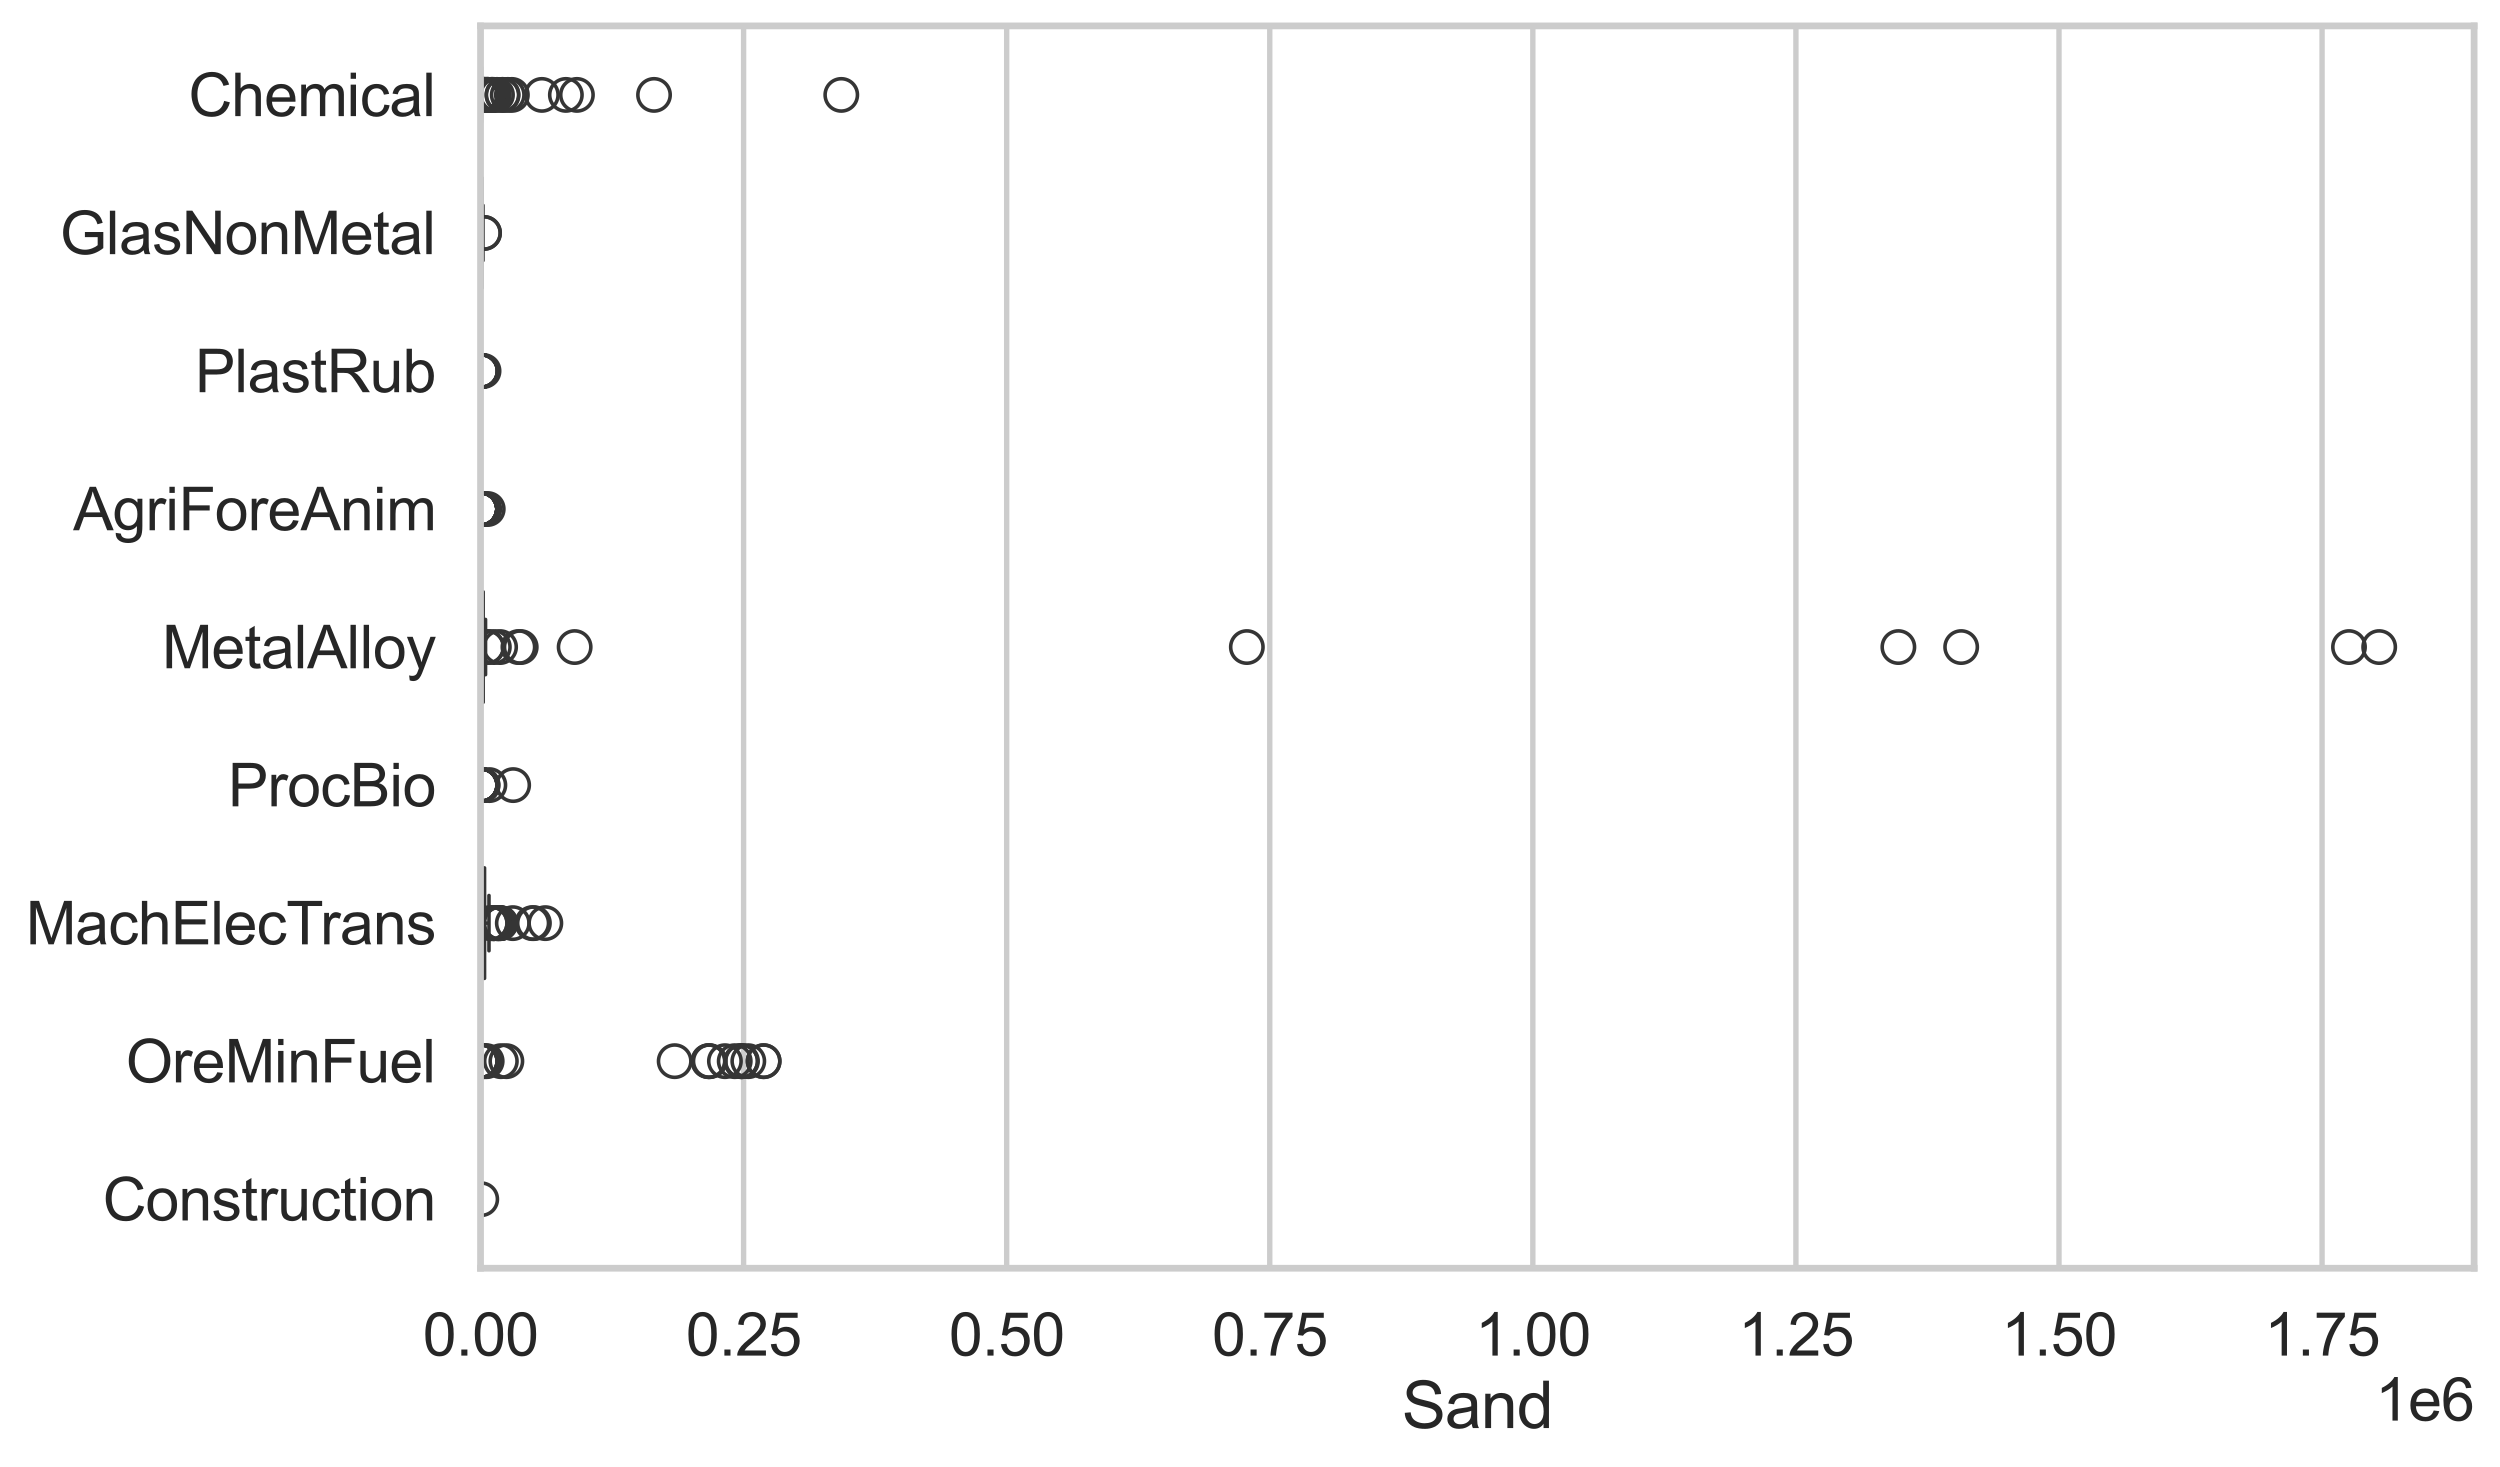 <?xml version="1.0" encoding="utf-8" standalone="no"?>
<!DOCTYPE svg PUBLIC "-//W3C//DTD SVG 1.1//EN"
  "http://www.w3.org/Graphics/SVG/1.1/DTD/svg11.dtd">
<svg xmlns:xlink="http://www.w3.org/1999/xlink" width="695.577pt" height="408.111pt" viewBox="0 0 695.577 408.111" xmlns="http://www.w3.org/2000/svg" version="1.1">
 <defs>
  <style type="text/css">*{stroke-linejoin: round; stroke-linecap: butt}</style>
 </defs>
 <g id="figure_1">
  <g id="patch_1">
   <path d="M 0 408.111 
L 695.577 408.111 
L 695.577 0 
L 0 0 
z
" style="fill: #ffffff"/>
  </g>
  <g id="axes_1">
   <g id="patch_2">
    <path d="M 133.697 352.86 
L 688.377 352.86 
L 688.377 7.2 
L 133.697 7.2 
z
" style="fill: #ffffff"/>
   </g>
   <g id="matplotlib.axis_1">
    <g id="xtick_1">
     <g id="line2d_1">
      <path d="M 133.697 352.86 
L 133.697 7.2 
" clip-path="url(#p5308097052)" style="fill: none; stroke: #cccccc; stroke-width: 1.5; stroke-linecap: round"/>
     </g>
     <g id="text_1">
      <!-- 0.00 -->
      <g style="fill: #262626" transform="translate(117.642 377.17) scale(0.165 -0.165)">
       <defs>
        <path id="ArialMT-30" d="M 266 2259 
Q 266 3072 433 3567 
Q 600 4063 929 4331 
Q 1259 4600 1759 4600 
Q 2128 4600 2406 4451 
Q 2684 4303 2865 4023 
Q 3047 3744 3150 3342 
Q 3253 2941 3253 2259 
Q 3253 1453 3087 958 
Q 2922 463 2592 192 
Q 2263 -78 1759 -78 
Q 1097 -78 719 397 
Q 266 969 266 2259 
z
M 844 2259 
Q 844 1131 1108 757 
Q 1372 384 1759 384 
Q 2147 384 2411 759 
Q 2675 1134 2675 2259 
Q 2675 3391 2411 3762 
Q 2147 4134 1753 4134 
Q 1366 4134 1134 3806 
Q 844 3388 844 2259 
z
" transform="scale(0.016)"/>
        <path id="ArialMT-2e" d="M 581 0 
L 581 641 
L 1222 641 
L 1222 0 
L 581 0 
z
" transform="scale(0.016)"/>
       </defs>
       <use xlink:href="#ArialMT-30"/>
       <use xlink:href="#ArialMT-2e" transform="translate(55.615 0)"/>
       <use xlink:href="#ArialMT-30" transform="translate(83.398 0)"/>
       <use xlink:href="#ArialMT-30" transform="translate(139.014 0)"/>
      </g>
     </g>
    </g>
    <g id="xtick_2">
     <g id="line2d_2">
      <path d="M 206.893 352.86 
L 206.893 7.2 
" clip-path="url(#p5308097052)" style="fill: none; stroke: #cccccc; stroke-width: 1.5; stroke-linecap: round"/>
     </g>
     <g id="text_2">
      <!-- 0.25 -->
      <g style="fill: #262626" transform="translate(190.838 377.17) scale(0.165 -0.165)">
       <defs>
        <path id="ArialMT-32" d="M 3222 541 
L 3222 0 
L 194 0 
Q 188 203 259 391 
Q 375 700 629 1000 
Q 884 1300 1366 1694 
Q 2113 2306 2375 2664 
Q 2638 3022 2638 3341 
Q 2638 3675 2398 3904 
Q 2159 4134 1775 4134 
Q 1369 4134 1125 3890 
Q 881 3647 878 3216 
L 300 3275 
Q 359 3922 746 4261 
Q 1134 4600 1788 4600 
Q 2447 4600 2831 4234 
Q 3216 3869 3216 3328 
Q 3216 3053 3103 2787 
Q 2991 2522 2730 2228 
Q 2469 1934 1863 1422 
Q 1356 997 1212 845 
Q 1069 694 975 541 
L 3222 541 
z
" transform="scale(0.016)"/>
        <path id="ArialMT-35" d="M 266 1200 
L 856 1250 
Q 922 819 1161 601 
Q 1400 384 1738 384 
Q 2144 384 2425 690 
Q 2706 997 2706 1503 
Q 2706 1984 2436 2262 
Q 2166 2541 1728 2541 
Q 1456 2541 1237 2417 
Q 1019 2294 894 2097 
L 366 2166 
L 809 4519 
L 3088 4519 
L 3088 3981 
L 1259 3981 
L 1013 2750 
Q 1425 3038 1878 3038 
Q 2478 3038 2890 2622 
Q 3303 2206 3303 1553 
Q 3303 931 2941 478 
Q 2500 -78 1738 -78 
Q 1113 -78 717 272 
Q 322 622 266 1200 
z
" transform="scale(0.016)"/>
       </defs>
       <use xlink:href="#ArialMT-30"/>
       <use xlink:href="#ArialMT-2e" transform="translate(55.615 0)"/>
       <use xlink:href="#ArialMT-32" transform="translate(83.398 0)"/>
       <use xlink:href="#ArialMT-35" transform="translate(139.014 0)"/>
      </g>
     </g>
    </g>
    <g id="xtick_3">
     <g id="line2d_3">
      <path d="M 280.089 352.86 
L 280.089 7.2 
" clip-path="url(#p5308097052)" style="fill: none; stroke: #cccccc; stroke-width: 1.5; stroke-linecap: round"/>
     </g>
     <g id="text_3">
      <!-- 0.50 -->
      <g style="fill: #262626" transform="translate(264.034 377.17) scale(0.165 -0.165)">
       <use xlink:href="#ArialMT-30"/>
       <use xlink:href="#ArialMT-2e" transform="translate(55.615 0)"/>
       <use xlink:href="#ArialMT-35" transform="translate(83.398 0)"/>
       <use xlink:href="#ArialMT-30" transform="translate(139.014 0)"/>
      </g>
     </g>
    </g>
    <g id="xtick_4">
     <g id="line2d_4">
      <path d="M 353.286 352.86 
L 353.286 7.2 
" clip-path="url(#p5308097052)" style="fill: none; stroke: #cccccc; stroke-width: 1.5; stroke-linecap: round"/>
     </g>
     <g id="text_4">
      <!-- 0.75 -->
      <g style="fill: #262626" transform="translate(337.23 377.17) scale(0.165 -0.165)">
       <defs>
        <path id="ArialMT-37" d="M 303 3981 
L 303 4522 
L 3269 4522 
L 3269 4084 
Q 2831 3619 2401 2847 
Q 1972 2075 1738 1259 
Q 1569 684 1522 0 
L 944 0 
Q 953 541 1156 1306 
Q 1359 2072 1739 2783 
Q 2119 3494 2547 3981 
L 303 3981 
z
" transform="scale(0.016)"/>
       </defs>
       <use xlink:href="#ArialMT-30"/>
       <use xlink:href="#ArialMT-2e" transform="translate(55.615 0)"/>
       <use xlink:href="#ArialMT-37" transform="translate(83.398 0)"/>
       <use xlink:href="#ArialMT-35" transform="translate(139.014 0)"/>
      </g>
     </g>
    </g>
    <g id="xtick_5">
     <g id="line2d_5">
      <path d="M 426.482 352.86 
L 426.482 7.2 
" clip-path="url(#p5308097052)" style="fill: none; stroke: #cccccc; stroke-width: 1.5; stroke-linecap: round"/>
     </g>
     <g id="text_5">
      <!-- 1.00 -->
      <g style="fill: #262626" transform="translate(410.427 377.17) scale(0.165 -0.165)">
       <defs>
        <path id="ArialMT-31" d="M 2384 0 
L 1822 0 
L 1822 3584 
Q 1619 3391 1289 3197 
Q 959 3003 697 2906 
L 697 3450 
Q 1169 3672 1522 3987 
Q 1875 4303 2022 4600 
L 2384 4600 
L 2384 0 
z
" transform="scale(0.016)"/>
       </defs>
       <use xlink:href="#ArialMT-31"/>
       <use xlink:href="#ArialMT-2e" transform="translate(55.615 0)"/>
       <use xlink:href="#ArialMT-30" transform="translate(83.398 0)"/>
       <use xlink:href="#ArialMT-30" transform="translate(139.014 0)"/>
      </g>
     </g>
    </g>
    <g id="xtick_6">
     <g id="line2d_6">
      <path d="M 499.678 352.86 
L 499.678 7.2 
" clip-path="url(#p5308097052)" style="fill: none; stroke: #cccccc; stroke-width: 1.5; stroke-linecap: round"/>
     </g>
     <g id="text_6">
      <!-- 1.25 -->
      <g style="fill: #262626" transform="translate(483.623 377.17) scale(0.165 -0.165)">
       <use xlink:href="#ArialMT-31"/>
       <use xlink:href="#ArialMT-2e" transform="translate(55.615 0)"/>
       <use xlink:href="#ArialMT-32" transform="translate(83.398 0)"/>
       <use xlink:href="#ArialMT-35" transform="translate(139.014 0)"/>
      </g>
     </g>
    </g>
    <g id="xtick_7">
     <g id="line2d_7">
      <path d="M 572.874 352.86 
L 572.874 7.2 
" clip-path="url(#p5308097052)" style="fill: none; stroke: #cccccc; stroke-width: 1.5; stroke-linecap: round"/>
     </g>
     <g id="text_7">
      <!-- 1.50 -->
      <g style="fill: #262626" transform="translate(556.819 377.17) scale(0.165 -0.165)">
       <use xlink:href="#ArialMT-31"/>
       <use xlink:href="#ArialMT-2e" transform="translate(55.615 0)"/>
       <use xlink:href="#ArialMT-35" transform="translate(83.398 0)"/>
       <use xlink:href="#ArialMT-30" transform="translate(139.014 0)"/>
      </g>
     </g>
    </g>
    <g id="xtick_8">
     <g id="line2d_8">
      <path d="M 646.07 352.86 
L 646.07 7.2 
" clip-path="url(#p5308097052)" style="fill: none; stroke: #cccccc; stroke-width: 1.5; stroke-linecap: round"/>
     </g>
     <g id="text_8">
      <!-- 1.75 -->
      <g style="fill: #262626" transform="translate(630.015 377.17) scale(0.165 -0.165)">
       <use xlink:href="#ArialMT-31"/>
       <use xlink:href="#ArialMT-2e" transform="translate(55.615 0)"/>
       <use xlink:href="#ArialMT-37" transform="translate(83.398 0)"/>
       <use xlink:href="#ArialMT-35" transform="translate(139.014 0)"/>
      </g>
     </g>
    </g>
    <g id="text_9">
     <!-- Sand -->
     <g style="fill: #262626" transform="translate(390.019 397.334) scale(0.18 -0.18)">
      <defs>
       <path id="ArialMT-53" d="M 288 1472 
L 859 1522 
Q 900 1178 1048 958 
Q 1197 738 1509 602 
Q 1822 466 2213 466 
Q 2559 466 2825 569 
Q 3091 672 3220 851 
Q 3350 1031 3350 1244 
Q 3350 1459 3225 1620 
Q 3100 1781 2813 1891 
Q 2628 1963 1997 2114 
Q 1366 2266 1113 2400 
Q 784 2572 623 2826 
Q 463 3081 463 3397 
Q 463 3744 659 4045 
Q 856 4347 1234 4503 
Q 1613 4659 2075 4659 
Q 2584 4659 2973 4495 
Q 3363 4331 3572 4012 
Q 3781 3694 3797 3291 
L 3216 3247 
Q 3169 3681 2898 3903 
Q 2628 4125 2100 4125 
Q 1550 4125 1298 3923 
Q 1047 3722 1047 3438 
Q 1047 3191 1225 3031 
Q 1400 2872 2139 2705 
Q 2878 2538 3153 2413 
Q 3553 2228 3743 1945 
Q 3934 1663 3934 1294 
Q 3934 928 3725 604 
Q 3516 281 3123 101 
Q 2731 -78 2241 -78 
Q 1619 -78 1198 103 
Q 778 284 539 648 
Q 300 1013 288 1472 
z
" transform="scale(0.016)"/>
       <path id="ArialMT-61" d="M 2588 409 
Q 2275 144 1986 34 
Q 1697 -75 1366 -75 
Q 819 -75 525 192 
Q 231 459 231 875 
Q 231 1119 342 1320 
Q 453 1522 633 1644 
Q 813 1766 1038 1828 
Q 1203 1872 1538 1913 
Q 2219 1994 2541 2106 
Q 2544 2222 2544 2253 
Q 2544 2597 2384 2738 
Q 2169 2928 1744 2928 
Q 1347 2928 1158 2789 
Q 969 2650 878 2297 
L 328 2372 
Q 403 2725 575 2942 
Q 747 3159 1072 3276 
Q 1397 3394 1825 3394 
Q 2250 3394 2515 3294 
Q 2781 3194 2906 3042 
Q 3031 2891 3081 2659 
Q 3109 2516 3109 2141 
L 3109 1391 
Q 3109 606 3145 398 
Q 3181 191 3288 0 
L 2700 0 
Q 2613 175 2588 409 
z
M 2541 1666 
Q 2234 1541 1622 1453 
Q 1275 1403 1131 1340 
Q 988 1278 909 1158 
Q 831 1038 831 891 
Q 831 666 1001 516 
Q 1172 366 1500 366 
Q 1825 366 2078 508 
Q 2331 650 2450 897 
Q 2541 1088 2541 1459 
L 2541 1666 
z
" transform="scale(0.016)"/>
       <path id="ArialMT-6e" d="M 422 0 
L 422 3319 
L 928 3319 
L 928 2847 
Q 1294 3394 1984 3394 
Q 2284 3394 2536 3286 
Q 2788 3178 2913 3003 
Q 3038 2828 3088 2588 
Q 3119 2431 3119 2041 
L 3119 0 
L 2556 0 
L 2556 2019 
Q 2556 2363 2490 2533 
Q 2425 2703 2258 2804 
Q 2091 2906 1866 2906 
Q 1506 2906 1245 2678 
Q 984 2450 984 1813 
L 984 0 
L 422 0 
z
" transform="scale(0.016)"/>
       <path id="ArialMT-64" d="M 2575 0 
L 2575 419 
Q 2259 -75 1647 -75 
Q 1250 -75 917 144 
Q 584 363 401 755 
Q 219 1147 219 1656 
Q 219 2153 384 2558 
Q 550 2963 881 3178 
Q 1213 3394 1622 3394 
Q 1922 3394 2156 3267 
Q 2391 3141 2538 2938 
L 2538 4581 
L 3097 4581 
L 3097 0 
L 2575 0 
z
M 797 1656 
Q 797 1019 1065 703 
Q 1334 388 1700 388 
Q 2069 388 2326 689 
Q 2584 991 2584 1609 
Q 2584 2291 2321 2609 
Q 2059 2928 1675 2928 
Q 1300 2928 1048 2622 
Q 797 2316 797 1656 
z
" transform="scale(0.016)"/>
      </defs>
      <use xlink:href="#ArialMT-53"/>
      <use xlink:href="#ArialMT-61" transform="translate(66.699 0)"/>
      <use xlink:href="#ArialMT-6e" transform="translate(122.314 0)"/>
      <use xlink:href="#ArialMT-64" transform="translate(177.93 0)"/>
     </g>
    </g>
    <g id="text_10">
     <!-- 1e6 -->
     <g style="fill: #262626" transform="translate(660.85 395.26) scale(0.165 -0.165)">
      <defs>
       <path id="ArialMT-65" d="M 2694 1069 
L 3275 997 
Q 3138 488 2766 206 
Q 2394 -75 1816 -75 
Q 1088 -75 661 373 
Q 234 822 234 1631 
Q 234 2469 665 2931 
Q 1097 3394 1784 3394 
Q 2450 3394 2872 2941 
Q 3294 2488 3294 1666 
Q 3294 1616 3291 1516 
L 816 1516 
Q 847 969 1125 678 
Q 1403 388 1819 388 
Q 2128 388 2347 550 
Q 2566 713 2694 1069 
z
M 847 1978 
L 2700 1978 
Q 2663 2397 2488 2606 
Q 2219 2931 1791 2931 
Q 1403 2931 1139 2672 
Q 875 2413 847 1978 
z
" transform="scale(0.016)"/>
       <path id="ArialMT-36" d="M 3184 3459 
L 2625 3416 
Q 2550 3747 2413 3897 
Q 2184 4138 1850 4138 
Q 1581 4138 1378 3988 
Q 1113 3794 959 3422 
Q 806 3050 800 2363 
Q 1003 2672 1297 2822 
Q 1591 2972 1913 2972 
Q 2475 2972 2870 2558 
Q 3266 2144 3266 1488 
Q 3266 1056 3080 686 
Q 2894 316 2569 119 
Q 2244 -78 1831 -78 
Q 1128 -78 684 439 
Q 241 956 241 2144 
Q 241 3472 731 4075 
Q 1159 4600 1884 4600 
Q 2425 4600 2770 4297 
Q 3116 3994 3184 3459 
z
M 888 1484 
Q 888 1194 1011 928 
Q 1134 663 1356 523 
Q 1578 384 1822 384 
Q 2178 384 2434 671 
Q 2691 959 2691 1453 
Q 2691 1928 2437 2201 
Q 2184 2475 1800 2475 
Q 1419 2475 1153 2201 
Q 888 1928 888 1484 
z
" transform="scale(0.016)"/>
      </defs>
      <use xlink:href="#ArialMT-31"/>
      <use xlink:href="#ArialMT-65" transform="translate(55.615 0)"/>
      <use xlink:href="#ArialMT-36" transform="translate(111.23 0)"/>
     </g>
    </g>
   </g>
   <g id="matplotlib.axis_2">
    <g id="ytick_1">
     <g id="text_11">
      <!-- Chemical -->
      <g style="fill: #262626" transform="translate(52.428 32.309) scale(0.165 -0.165)">
       <defs>
        <path id="ArialMT-43" d="M 3763 1606 
L 4369 1453 
Q 4178 706 3683 314 
Q 3188 -78 2472 -78 
Q 1731 -78 1267 223 
Q 803 525 561 1097 
Q 319 1669 319 2325 
Q 319 3041 592 3573 
Q 866 4106 1370 4382 
Q 1875 4659 2481 4659 
Q 3169 4659 3637 4309 
Q 4106 3959 4291 3325 
L 3694 3184 
Q 3534 3684 3231 3912 
Q 2928 4141 2469 4141 
Q 1941 4141 1586 3887 
Q 1231 3634 1087 3207 
Q 944 2781 944 2328 
Q 944 1744 1114 1308 
Q 1284 872 1643 656 
Q 2003 441 2422 441 
Q 2931 441 3284 734 
Q 3638 1028 3763 1606 
z
" transform="scale(0.016)"/>
        <path id="ArialMT-68" d="M 422 0 
L 422 4581 
L 984 4581 
L 984 2938 
Q 1378 3394 1978 3394 
Q 2347 3394 2619 3248 
Q 2891 3103 3008 2847 
Q 3125 2591 3125 2103 
L 3125 0 
L 2563 0 
L 2563 2103 
Q 2563 2525 2380 2717 
Q 2197 2909 1863 2909 
Q 1613 2909 1392 2779 
Q 1172 2650 1078 2428 
Q 984 2206 984 1816 
L 984 0 
L 422 0 
z
" transform="scale(0.016)"/>
        <path id="ArialMT-6d" d="M 422 0 
L 422 3319 
L 925 3319 
L 925 2853 
Q 1081 3097 1340 3245 
Q 1600 3394 1931 3394 
Q 2300 3394 2536 3241 
Q 2772 3088 2869 2813 
Q 3263 3394 3894 3394 
Q 4388 3394 4653 3120 
Q 4919 2847 4919 2278 
L 4919 0 
L 4359 0 
L 4359 2091 
Q 4359 2428 4304 2576 
Q 4250 2725 4106 2815 
Q 3963 2906 3769 2906 
Q 3419 2906 3187 2673 
Q 2956 2441 2956 1928 
L 2956 0 
L 2394 0 
L 2394 2156 
Q 2394 2531 2256 2718 
Q 2119 2906 1806 2906 
Q 1569 2906 1367 2781 
Q 1166 2656 1075 2415 
Q 984 2175 984 1722 
L 984 0 
L 422 0 
z
" transform="scale(0.016)"/>
        <path id="ArialMT-69" d="M 425 3934 
L 425 4581 
L 988 4581 
L 988 3934 
L 425 3934 
z
M 425 0 
L 425 3319 
L 988 3319 
L 988 0 
L 425 0 
z
" transform="scale(0.016)"/>
        <path id="ArialMT-63" d="M 2588 1216 
L 3141 1144 
Q 3050 572 2676 248 
Q 2303 -75 1759 -75 
Q 1078 -75 664 370 
Q 250 816 250 1647 
Q 250 2184 428 2587 
Q 606 2991 970 3192 
Q 1334 3394 1763 3394 
Q 2303 3394 2647 3120 
Q 2991 2847 3088 2344 
L 2541 2259 
Q 2463 2594 2264 2762 
Q 2066 2931 1784 2931 
Q 1359 2931 1093 2626 
Q 828 2322 828 1663 
Q 828 994 1084 691 
Q 1341 388 1753 388 
Q 2084 388 2306 591 
Q 2528 794 2588 1216 
z
" transform="scale(0.016)"/>
        <path id="ArialMT-6c" d="M 409 0 
L 409 4581 
L 972 4581 
L 972 0 
L 409 0 
z
" transform="scale(0.016)"/>
       </defs>
       <use xlink:href="#ArialMT-43"/>
       <use xlink:href="#ArialMT-68" transform="translate(72.217 0)"/>
       <use xlink:href="#ArialMT-65" transform="translate(127.832 0)"/>
       <use xlink:href="#ArialMT-6d" transform="translate(183.447 0)"/>
       <use xlink:href="#ArialMT-69" transform="translate(266.748 0)"/>
       <use xlink:href="#ArialMT-63" transform="translate(288.965 0)"/>
       <use xlink:href="#ArialMT-61" transform="translate(338.965 0)"/>
       <use xlink:href="#ArialMT-6c" transform="translate(394.58 0)"/>
      </g>
     </g>
    </g>
    <g id="ytick_2">
     <g id="text_12">
      <!-- GlasNonMetal -->
      <g style="fill: #262626" transform="translate(16.659 70.715) scale(0.165 -0.165)">
       <defs>
        <path id="ArialMT-47" d="M 2638 1797 
L 2638 2334 
L 4578 2338 
L 4578 638 
Q 4131 281 3656 101 
Q 3181 -78 2681 -78 
Q 2006 -78 1454 211 
Q 903 500 622 1047 
Q 341 1594 341 2269 
Q 341 2938 620 3517 
Q 900 4097 1425 4378 
Q 1950 4659 2634 4659 
Q 3131 4659 3532 4498 
Q 3934 4338 4162 4050 
Q 4391 3763 4509 3300 
L 3963 3150 
Q 3859 3500 3706 3700 
Q 3553 3900 3268 4020 
Q 2984 4141 2638 4141 
Q 2222 4141 1919 4014 
Q 1616 3888 1430 3681 
Q 1244 3475 1141 3228 
Q 966 2803 966 2306 
Q 966 1694 1177 1281 
Q 1388 869 1791 669 
Q 2194 469 2647 469 
Q 3041 469 3416 620 
Q 3791 772 3984 944 
L 3984 1797 
L 2638 1797 
z
" transform="scale(0.016)"/>
        <path id="ArialMT-73" d="M 197 991 
L 753 1078 
Q 800 744 1014 566 
Q 1228 388 1613 388 
Q 2000 388 2187 545 
Q 2375 703 2375 916 
Q 2375 1106 2209 1216 
Q 2094 1291 1634 1406 
Q 1016 1563 777 1677 
Q 538 1791 414 1992 
Q 291 2194 291 2438 
Q 291 2659 392 2848 
Q 494 3038 669 3163 
Q 800 3259 1026 3326 
Q 1253 3394 1513 3394 
Q 1903 3394 2198 3281 
Q 2494 3169 2634 2976 
Q 2775 2784 2828 2463 
L 2278 2388 
Q 2241 2644 2061 2787 
Q 1881 2931 1553 2931 
Q 1166 2931 1000 2803 
Q 834 2675 834 2503 
Q 834 2394 903 2306 
Q 972 2216 1119 2156 
Q 1203 2125 1616 2013 
Q 2213 1853 2448 1751 
Q 2684 1650 2818 1456 
Q 2953 1263 2953 975 
Q 2953 694 2789 445 
Q 2625 197 2315 61 
Q 2006 -75 1616 -75 
Q 969 -75 630 194 
Q 291 463 197 991 
z
" transform="scale(0.016)"/>
        <path id="ArialMT-4e" d="M 488 0 
L 488 4581 
L 1109 4581 
L 3516 984 
L 3516 4581 
L 4097 4581 
L 4097 0 
L 3475 0 
L 1069 3600 
L 1069 0 
L 488 0 
z
" transform="scale(0.016)"/>
        <path id="ArialMT-6f" d="M 213 1659 
Q 213 2581 725 3025 
Q 1153 3394 1769 3394 
Q 2453 3394 2887 2945 
Q 3322 2497 3322 1706 
Q 3322 1066 3130 698 
Q 2938 331 2570 128 
Q 2203 -75 1769 -75 
Q 1072 -75 642 372 
Q 213 819 213 1659 
z
M 791 1659 
Q 791 1022 1069 705 
Q 1347 388 1769 388 
Q 2188 388 2466 706 
Q 2744 1025 2744 1678 
Q 2744 2294 2464 2611 
Q 2184 2928 1769 2928 
Q 1347 2928 1069 2612 
Q 791 2297 791 1659 
z
" transform="scale(0.016)"/>
        <path id="ArialMT-4d" d="M 475 0 
L 475 4581 
L 1388 4581 
L 2472 1338 
Q 2622 884 2691 659 
Q 2769 909 2934 1394 
L 4031 4581 
L 4847 4581 
L 4847 0 
L 4263 0 
L 4263 3834 
L 2931 0 
L 2384 0 
L 1059 3900 
L 1059 0 
L 475 0 
z
" transform="scale(0.016)"/>
        <path id="ArialMT-74" d="M 1650 503 
L 1731 6 
Q 1494 -44 1306 -44 
Q 1000 -44 831 53 
Q 663 150 594 308 
Q 525 466 525 972 
L 525 2881 
L 113 2881 
L 113 3319 
L 525 3319 
L 525 4141 
L 1084 4478 
L 1084 3319 
L 1650 3319 
L 1650 2881 
L 1084 2881 
L 1084 941 
Q 1084 700 1114 631 
Q 1144 563 1211 522 
Q 1278 481 1403 481 
Q 1497 481 1650 503 
z
" transform="scale(0.016)"/>
       </defs>
       <use xlink:href="#ArialMT-47"/>
       <use xlink:href="#ArialMT-6c" transform="translate(77.783 0)"/>
       <use xlink:href="#ArialMT-61" transform="translate(100 0)"/>
       <use xlink:href="#ArialMT-73" transform="translate(155.615 0)"/>
       <use xlink:href="#ArialMT-4e" transform="translate(205.615 0)"/>
       <use xlink:href="#ArialMT-6f" transform="translate(277.832 0)"/>
       <use xlink:href="#ArialMT-6e" transform="translate(333.447 0)"/>
       <use xlink:href="#ArialMT-4d" transform="translate(389.062 0)"/>
       <use xlink:href="#ArialMT-65" transform="translate(472.363 0)"/>
       <use xlink:href="#ArialMT-74" transform="translate(527.979 0)"/>
       <use xlink:href="#ArialMT-61" transform="translate(555.762 0)"/>
       <use xlink:href="#ArialMT-6c" transform="translate(611.377 0)"/>
      </g>
     </g>
    </g>
    <g id="ytick_3">
     <g id="text_13">
      <!-- PlastRub -->
      <g style="fill: #262626" transform="translate(54.248 109.122) scale(0.165 -0.165)">
       <defs>
        <path id="ArialMT-50" d="M 494 0 
L 494 4581 
L 2222 4581 
Q 2678 4581 2919 4538 
Q 3256 4481 3484 4323 
Q 3713 4166 3852 3881 
Q 3991 3597 3991 3256 
Q 3991 2672 3619 2267 
Q 3247 1863 2275 1863 
L 1100 1863 
L 1100 0 
L 494 0 
z
M 1100 2403 
L 2284 2403 
Q 2872 2403 3119 2622 
Q 3366 2841 3366 3238 
Q 3366 3525 3220 3729 
Q 3075 3934 2838 4000 
Q 2684 4041 2272 4041 
L 1100 4041 
L 1100 2403 
z
" transform="scale(0.016)"/>
        <path id="ArialMT-52" d="M 503 0 
L 503 4581 
L 2534 4581 
Q 3147 4581 3465 4457 
Q 3784 4334 3975 4021 
Q 4166 3709 4166 3331 
Q 4166 2844 3850 2509 
Q 3534 2175 2875 2084 
Q 3116 1969 3241 1856 
Q 3506 1613 3744 1247 
L 4541 0 
L 3778 0 
L 3172 953 
Q 2906 1366 2734 1584 
Q 2563 1803 2427 1890 
Q 2291 1978 2150 2013 
Q 2047 2034 1813 2034 
L 1109 2034 
L 1109 0 
L 503 0 
z
M 1109 2559 
L 2413 2559 
Q 2828 2559 3062 2645 
Q 3297 2731 3419 2920 
Q 3541 3109 3541 3331 
Q 3541 3656 3305 3865 
Q 3069 4075 2559 4075 
L 1109 4075 
L 1109 2559 
z
" transform="scale(0.016)"/>
        <path id="ArialMT-75" d="M 2597 0 
L 2597 488 
Q 2209 -75 1544 -75 
Q 1250 -75 995 37 
Q 741 150 617 320 
Q 494 491 444 738 
Q 409 903 409 1263 
L 409 3319 
L 972 3319 
L 972 1478 
Q 972 1038 1006 884 
Q 1059 663 1231 536 
Q 1403 409 1656 409 
Q 1909 409 2131 539 
Q 2353 669 2445 892 
Q 2538 1116 2538 1541 
L 2538 3319 
L 3100 3319 
L 3100 0 
L 2597 0 
z
" transform="scale(0.016)"/>
        <path id="ArialMT-62" d="M 941 0 
L 419 0 
L 419 4581 
L 981 4581 
L 981 2947 
Q 1338 3394 1891 3394 
Q 2197 3394 2470 3270 
Q 2744 3147 2920 2923 
Q 3097 2700 3197 2384 
Q 3297 2069 3297 1709 
Q 3297 856 2875 390 
Q 2453 -75 1863 -75 
Q 1275 -75 941 416 
L 941 0 
z
M 934 1684 
Q 934 1088 1097 822 
Q 1363 388 1816 388 
Q 2184 388 2453 708 
Q 2722 1028 2722 1663 
Q 2722 2313 2464 2622 
Q 2206 2931 1841 2931 
Q 1472 2931 1203 2611 
Q 934 2291 934 1684 
z
" transform="scale(0.016)"/>
       </defs>
       <use xlink:href="#ArialMT-50"/>
       <use xlink:href="#ArialMT-6c" transform="translate(66.699 0)"/>
       <use xlink:href="#ArialMT-61" transform="translate(88.916 0)"/>
       <use xlink:href="#ArialMT-73" transform="translate(144.531 0)"/>
       <use xlink:href="#ArialMT-74" transform="translate(194.531 0)"/>
       <use xlink:href="#ArialMT-52" transform="translate(222.314 0)"/>
       <use xlink:href="#ArialMT-75" transform="translate(294.531 0)"/>
       <use xlink:href="#ArialMT-62" transform="translate(350.146 0)"/>
      </g>
     </g>
    </g>
    <g id="ytick_4">
     <g id="text_14">
      <!-- AgriForeAnim -->
      <g style="fill: #262626" transform="translate(20.341 147.529) scale(0.165 -0.165)">
       <defs>
        <path id="ArialMT-41" d="M -9 0 
L 1750 4581 
L 2403 4581 
L 4278 0 
L 3588 0 
L 3053 1388 
L 1138 1388 
L 634 0 
L -9 0 
z
M 1313 1881 
L 2866 1881 
L 2388 3150 
Q 2169 3728 2063 4100 
Q 1975 3659 1816 3225 
L 1313 1881 
z
" transform="scale(0.016)"/>
        <path id="ArialMT-67" d="M 319 -275 
L 866 -356 
Q 900 -609 1056 -725 
Q 1266 -881 1628 -881 
Q 2019 -881 2231 -725 
Q 2444 -569 2519 -288 
Q 2563 -116 2559 434 
Q 2191 0 1641 0 
Q 956 0 581 494 
Q 206 988 206 1678 
Q 206 2153 378 2554 
Q 550 2956 876 3175 
Q 1203 3394 1644 3394 
Q 2231 3394 2613 2919 
L 2613 3319 
L 3131 3319 
L 3131 450 
Q 3131 -325 2973 -648 
Q 2816 -972 2473 -1159 
Q 2131 -1347 1631 -1347 
Q 1038 -1347 672 -1080 
Q 306 -813 319 -275 
z
M 784 1719 
Q 784 1066 1043 766 
Q 1303 466 1694 466 
Q 2081 466 2343 764 
Q 2606 1063 2606 1700 
Q 2606 2309 2336 2618 
Q 2066 2928 1684 2928 
Q 1309 2928 1046 2623 
Q 784 2319 784 1719 
z
" transform="scale(0.016)"/>
        <path id="ArialMT-72" d="M 416 0 
L 416 3319 
L 922 3319 
L 922 2816 
Q 1116 3169 1280 3281 
Q 1444 3394 1641 3394 
Q 1925 3394 2219 3213 
L 2025 2691 
Q 1819 2813 1613 2813 
Q 1428 2813 1281 2702 
Q 1134 2591 1072 2394 
Q 978 2094 978 1738 
L 978 0 
L 416 0 
z
" transform="scale(0.016)"/>
        <path id="ArialMT-46" d="M 525 0 
L 525 4581 
L 3616 4581 
L 3616 4041 
L 1131 4041 
L 1131 2622 
L 3281 2622 
L 3281 2081 
L 1131 2081 
L 1131 0 
L 525 0 
z
" transform="scale(0.016)"/>
       </defs>
       <use xlink:href="#ArialMT-41"/>
       <use xlink:href="#ArialMT-67" transform="translate(66.699 0)"/>
       <use xlink:href="#ArialMT-72" transform="translate(122.314 0)"/>
       <use xlink:href="#ArialMT-69" transform="translate(155.615 0)"/>
       <use xlink:href="#ArialMT-46" transform="translate(177.832 0)"/>
       <use xlink:href="#ArialMT-6f" transform="translate(238.916 0)"/>
       <use xlink:href="#ArialMT-72" transform="translate(294.531 0)"/>
       <use xlink:href="#ArialMT-65" transform="translate(327.832 0)"/>
       <use xlink:href="#ArialMT-41" transform="translate(383.447 0)"/>
       <use xlink:href="#ArialMT-6e" transform="translate(450.146 0)"/>
       <use xlink:href="#ArialMT-69" transform="translate(505.762 0)"/>
       <use xlink:href="#ArialMT-6d" transform="translate(527.979 0)"/>
      </g>
     </g>
    </g>
    <g id="ytick_5">
     <g id="text_15">
      <!-- MetalAlloy -->
      <g style="fill: #262626" transform="translate(45.088 185.935) scale(0.165 -0.165)">
       <defs>
        <path id="ArialMT-79" d="M 397 -1278 
L 334 -750 
Q 519 -800 656 -800 
Q 844 -800 956 -737 
Q 1069 -675 1141 -563 
Q 1194 -478 1313 -144 
Q 1328 -97 1363 -6 
L 103 3319 
L 709 3319 
L 1400 1397 
Q 1534 1031 1641 628 
Q 1738 1016 1872 1384 
L 2581 3319 
L 3144 3319 
L 1881 -56 
Q 1678 -603 1566 -809 
Q 1416 -1088 1222 -1217 
Q 1028 -1347 759 -1347 
Q 597 -1347 397 -1278 
z
" transform="scale(0.016)"/>
       </defs>
       <use xlink:href="#ArialMT-4d"/>
       <use xlink:href="#ArialMT-65" transform="translate(83.301 0)"/>
       <use xlink:href="#ArialMT-74" transform="translate(138.916 0)"/>
       <use xlink:href="#ArialMT-61" transform="translate(166.699 0)"/>
       <use xlink:href="#ArialMT-6c" transform="translate(222.314 0)"/>
       <use xlink:href="#ArialMT-41" transform="translate(244.531 0)"/>
       <use xlink:href="#ArialMT-6c" transform="translate(311.23 0)"/>
       <use xlink:href="#ArialMT-6c" transform="translate(333.447 0)"/>
       <use xlink:href="#ArialMT-6f" transform="translate(355.664 0)"/>
       <use xlink:href="#ArialMT-79" transform="translate(411.279 0)"/>
      </g>
     </g>
    </g>
    <g id="ytick_6">
     <g id="text_16">
      <!-- ProcBio -->
      <g style="fill: #262626" transform="translate(63.424 224.342) scale(0.165 -0.165)">
       <defs>
        <path id="ArialMT-42" d="M 469 0 
L 469 4581 
L 2188 4581 
Q 2713 4581 3030 4442 
Q 3347 4303 3526 4014 
Q 3706 3725 3706 3409 
Q 3706 3116 3547 2856 
Q 3388 2597 3066 2438 
Q 3481 2316 3704 2022 
Q 3928 1728 3928 1328 
Q 3928 1006 3792 729 
Q 3656 453 3456 303 
Q 3256 153 2954 76 
Q 2653 0 2216 0 
L 469 0 
z
M 1075 2656 
L 2066 2656 
Q 2469 2656 2644 2709 
Q 2875 2778 2992 2937 
Q 3109 3097 3109 3338 
Q 3109 3566 3000 3739 
Q 2891 3913 2687 3977 
Q 2484 4041 1991 4041 
L 1075 4041 
L 1075 2656 
z
M 1075 541 
L 2216 541 
Q 2509 541 2628 563 
Q 2838 600 2978 687 
Q 3119 775 3209 942 
Q 3300 1109 3300 1328 
Q 3300 1584 3169 1773 
Q 3038 1963 2805 2039 
Q 2572 2116 2134 2116 
L 1075 2116 
L 1075 541 
z
" transform="scale(0.016)"/>
       </defs>
       <use xlink:href="#ArialMT-50"/>
       <use xlink:href="#ArialMT-72" transform="translate(66.699 0)"/>
       <use xlink:href="#ArialMT-6f" transform="translate(100 0)"/>
       <use xlink:href="#ArialMT-63" transform="translate(155.615 0)"/>
       <use xlink:href="#ArialMT-42" transform="translate(205.615 0)"/>
       <use xlink:href="#ArialMT-69" transform="translate(272.314 0)"/>
       <use xlink:href="#ArialMT-6f" transform="translate(294.531 0)"/>
      </g>
     </g>
    </g>
    <g id="ytick_7">
     <g id="text_17">
      <!-- MachElecTrans -->
      <g style="fill: #262626" transform="translate(7.2 262.749) scale(0.165 -0.165)">
       <defs>
        <path id="ArialMT-45" d="M 506 0 
L 506 4581 
L 3819 4581 
L 3819 4041 
L 1113 4041 
L 1113 2638 
L 3647 2638 
L 3647 2100 
L 1113 2100 
L 1113 541 
L 3925 541 
L 3925 0 
L 506 0 
z
" transform="scale(0.016)"/>
        <path id="ArialMT-54" d="M 1659 0 
L 1659 4041 
L 150 4041 
L 150 4581 
L 3781 4581 
L 3781 4041 
L 2266 4041 
L 2266 0 
L 1659 0 
z
" transform="scale(0.016)"/>
       </defs>
       <use xlink:href="#ArialMT-4d"/>
       <use xlink:href="#ArialMT-61" transform="translate(83.301 0)"/>
       <use xlink:href="#ArialMT-63" transform="translate(138.916 0)"/>
       <use xlink:href="#ArialMT-68" transform="translate(188.916 0)"/>
       <use xlink:href="#ArialMT-45" transform="translate(244.531 0)"/>
       <use xlink:href="#ArialMT-6c" transform="translate(311.23 0)"/>
       <use xlink:href="#ArialMT-65" transform="translate(333.447 0)"/>
       <use xlink:href="#ArialMT-63" transform="translate(389.062 0)"/>
       <use xlink:href="#ArialMT-54" transform="translate(439.062 0)"/>
       <use xlink:href="#ArialMT-72" transform="translate(496.396 0)"/>
       <use xlink:href="#ArialMT-61" transform="translate(529.697 0)"/>
       <use xlink:href="#ArialMT-6e" transform="translate(585.312 0)"/>
       <use xlink:href="#ArialMT-73" transform="translate(640.928 0)"/>
      </g>
     </g>
    </g>
    <g id="ytick_8">
     <g id="text_18">
      <!-- OreMinFuel -->
      <g style="fill: #262626" transform="translate(35.013 301.155) scale(0.165 -0.165)">
       <defs>
        <path id="ArialMT-4f" d="M 309 2231 
Q 309 3372 921 4017 
Q 1534 4663 2503 4663 
Q 3138 4663 3647 4359 
Q 4156 4056 4423 3514 
Q 4691 2972 4691 2284 
Q 4691 1588 4409 1038 
Q 4128 488 3612 205 
Q 3097 -78 2500 -78 
Q 1853 -78 1343 234 
Q 834 547 571 1087 
Q 309 1628 309 2231 
z
M 934 2222 
Q 934 1394 1379 917 
Q 1825 441 2497 441 
Q 3181 441 3623 922 
Q 4066 1403 4066 2288 
Q 4066 2847 3877 3264 
Q 3688 3681 3323 3911 
Q 2959 4141 2506 4141 
Q 1863 4141 1398 3698 
Q 934 3256 934 2222 
z
" transform="scale(0.016)"/>
       </defs>
       <use xlink:href="#ArialMT-4f"/>
       <use xlink:href="#ArialMT-72" transform="translate(77.783 0)"/>
       <use xlink:href="#ArialMT-65" transform="translate(111.084 0)"/>
       <use xlink:href="#ArialMT-4d" transform="translate(166.699 0)"/>
       <use xlink:href="#ArialMT-69" transform="translate(250 0)"/>
       <use xlink:href="#ArialMT-6e" transform="translate(272.217 0)"/>
       <use xlink:href="#ArialMT-46" transform="translate(327.832 0)"/>
       <use xlink:href="#ArialMT-75" transform="translate(388.916 0)"/>
       <use xlink:href="#ArialMT-65" transform="translate(444.531 0)"/>
       <use xlink:href="#ArialMT-6c" transform="translate(500.146 0)"/>
      </g>
     </g>
    </g>
    <g id="ytick_9">
     <g id="text_19">
      <!-- Construction -->
      <g style="fill: #262626" transform="translate(28.575 339.562) scale(0.165 -0.165)">
       <use xlink:href="#ArialMT-43"/>
       <use xlink:href="#ArialMT-6f" transform="translate(72.217 0)"/>
       <use xlink:href="#ArialMT-6e" transform="translate(127.832 0)"/>
       <use xlink:href="#ArialMT-73" transform="translate(183.447 0)"/>
       <use xlink:href="#ArialMT-74" transform="translate(233.447 0)"/>
       <use xlink:href="#ArialMT-72" transform="translate(261.23 0)"/>
       <use xlink:href="#ArialMT-75" transform="translate(294.531 0)"/>
       <use xlink:href="#ArialMT-63" transform="translate(350.146 0)"/>
       <use xlink:href="#ArialMT-74" transform="translate(400.146 0)"/>
       <use xlink:href="#ArialMT-69" transform="translate(427.93 0)"/>
       <use xlink:href="#ArialMT-6f" transform="translate(450.146 0)"/>
       <use xlink:href="#ArialMT-6e" transform="translate(505.762 0)"/>
      </g>
     </g>
    </g>
   </g>
   <g id="patch_3">
    <path d="M 133.722 11.041 
L 133.722 41.766 
L 133.802 41.766 
L 133.802 11.041 
L 133.722 11.041 
z
" clip-path="url(#p5308097052)" style="fill: #ca74db; stroke: #353535; stroke-linejoin: miter"/>
   </g>
   <g id="line2d_9">
    <path d="M 133.722 26.403 
L 133.697 26.403 
" clip-path="url(#p5308097052)" style="fill: none; stroke: #353535"/>
   </g>
   <g id="line2d_10">
    <path d="M 133.802 26.403 
L 133.921 26.403 
" clip-path="url(#p5308097052)" style="fill: none; stroke: #353535"/>
   </g>
   <g id="line2d_11">
    <path d="M 133.697 18.722 
L 133.697 34.085 
" clip-path="url(#p5308097052)" style="fill: none; stroke: #353535; stroke-linecap: round"/>
   </g>
   <g id="line2d_12">
    <path d="M 133.921 18.722 
L 133.921 34.085 
" clip-path="url(#p5308097052)" style="fill: none; stroke: #353535; stroke-linecap: round"/>
   </g>
   <g id="line2d_13">
    <defs>
     <path id="m7c33860233" d="M 0 4.5 
C 1.193 4.5 2.338 4.026 3.182 3.182 
C 4.026 2.338 4.5 1.193 4.5 0 
C 4.5 -1.193 4.026 -2.338 3.182 -3.182 
C 2.338 -4.026 1.193 -4.5 0 -4.5 
C -1.193 -4.5 -2.338 -4.026 -3.182 -3.182 
C -4.026 -2.338 -4.5 -1.193 -4.5 0 
C -4.5 1.193 -4.026 2.338 -3.182 3.182 
C -2.338 4.026 -1.193 4.5 0 4.5 
z
" style="stroke: #353535"/>
    </defs>
    <g clip-path="url(#p5308097052)">
     <use xlink:href="#m7c33860233" x="135.867" y="26.403" style="fill-opacity: 0; stroke: #353535"/>
     <use xlink:href="#m7c33860233" x="133.941" y="26.403" style="fill-opacity: 0; stroke: #353535"/>
     <use xlink:href="#m7c33860233" x="133.961" y="26.403" style="fill-opacity: 0; stroke: #353535"/>
     <use xlink:href="#m7c33860233" x="150.765" y="26.403" style="fill-opacity: 0; stroke: #353535"/>
     <use xlink:href="#m7c33860233" x="133.933" y="26.403" style="fill-opacity: 0; stroke: #353535"/>
     <use xlink:href="#m7c33860233" x="133.941" y="26.403" style="fill-opacity: 0; stroke: #353535"/>
     <use xlink:href="#m7c33860233" x="134.25" y="26.403" style="fill-opacity: 0; stroke: #353535"/>
     <use xlink:href="#m7c33860233" x="139.78" y="26.403" style="fill-opacity: 0; stroke: #353535"/>
     <use xlink:href="#m7c33860233" x="134.012" y="26.403" style="fill-opacity: 0; stroke: #353535"/>
     <use xlink:href="#m7c33860233" x="134.126" y="26.403" style="fill-opacity: 0; stroke: #353535"/>
     <use xlink:href="#m7c33860233" x="133.941" y="26.403" style="fill-opacity: 0; stroke: #353535"/>
     <use xlink:href="#m7c33860233" x="134.246" y="26.403" style="fill-opacity: 0; stroke: #353535"/>
     <use xlink:href="#m7c33860233" x="134.014" y="26.403" style="fill-opacity: 0; stroke: #353535"/>
     <use xlink:href="#m7c33860233" x="134.183" y="26.403" style="fill-opacity: 0; stroke: #353535"/>
     <use xlink:href="#m7c33860233" x="157.442" y="26.403" style="fill-opacity: 0; stroke: #353535"/>
     <use xlink:href="#m7c33860233" x="133.945" y="26.403" style="fill-opacity: 0; stroke: #353535"/>
     <use xlink:href="#m7c33860233" x="135.406" y="26.403" style="fill-opacity: 0; stroke: #353535"/>
     <use xlink:href="#m7c33860233" x="133.987" y="26.403" style="fill-opacity: 0; stroke: #353535"/>
     <use xlink:href="#m7c33860233" x="136.898" y="26.403" style="fill-opacity: 0; stroke: #353535"/>
     <use xlink:href="#m7c33860233" x="133.931" y="26.403" style="fill-opacity: 0; stroke: #353535"/>
     <use xlink:href="#m7c33860233" x="134.038" y="26.403" style="fill-opacity: 0; stroke: #353535"/>
     <use xlink:href="#m7c33860233" x="133.983" y="26.403" style="fill-opacity: 0; stroke: #353535"/>
     <use xlink:href="#m7c33860233" x="134.33" y="26.403" style="fill-opacity: 0; stroke: #353535"/>
     <use xlink:href="#m7c33860233" x="141.273" y="26.403" style="fill-opacity: 0; stroke: #353535"/>
     <use xlink:href="#m7c33860233" x="181.973" y="26.403" style="fill-opacity: 0; stroke: #353535"/>
     <use xlink:href="#m7c33860233" x="137.402" y="26.403" style="fill-opacity: 0; stroke: #353535"/>
     <use xlink:href="#m7c33860233" x="133.924" y="26.403" style="fill-opacity: 0; stroke: #353535"/>
     <use xlink:href="#m7c33860233" x="135.34" y="26.403" style="fill-opacity: 0; stroke: #353535"/>
     <use xlink:href="#m7c33860233" x="134.293" y="26.403" style="fill-opacity: 0; stroke: #353535"/>
     <use xlink:href="#m7c33860233" x="134.14" y="26.403" style="fill-opacity: 0; stroke: #353535"/>
     <use xlink:href="#m7c33860233" x="133.945" y="26.403" style="fill-opacity: 0; stroke: #353535"/>
     <use xlink:href="#m7c33860233" x="133.97" y="26.403" style="fill-opacity: 0; stroke: #353535"/>
     <use xlink:href="#m7c33860233" x="134.076" y="26.403" style="fill-opacity: 0; stroke: #353535"/>
     <use xlink:href="#m7c33860233" x="133.97" y="26.403" style="fill-opacity: 0; stroke: #353535"/>
     <use xlink:href="#m7c33860233" x="134.819" y="26.403" style="fill-opacity: 0; stroke: #353535"/>
     <use xlink:href="#m7c33860233" x="133.925" y="26.403" style="fill-opacity: 0; stroke: #353535"/>
     <use xlink:href="#m7c33860233" x="134.127" y="26.403" style="fill-opacity: 0; stroke: #353535"/>
     <use xlink:href="#m7c33860233" x="134.291" y="26.403" style="fill-opacity: 0; stroke: #353535"/>
     <use xlink:href="#m7c33860233" x="134.757" y="26.403" style="fill-opacity: 0; stroke: #353535"/>
     <use xlink:href="#m7c33860233" x="134.402" y="26.403" style="fill-opacity: 0; stroke: #353535"/>
     <use xlink:href="#m7c33860233" x="134.462" y="26.403" style="fill-opacity: 0; stroke: #353535"/>
     <use xlink:href="#m7c33860233" x="134.216" y="26.403" style="fill-opacity: 0; stroke: #353535"/>
     <use xlink:href="#m7c33860233" x="133.933" y="26.403" style="fill-opacity: 0; stroke: #353535"/>
     <use xlink:href="#m7c33860233" x="136.506" y="26.403" style="fill-opacity: 0; stroke: #353535"/>
     <use xlink:href="#m7c33860233" x="134.114" y="26.403" style="fill-opacity: 0; stroke: #353535"/>
     <use xlink:href="#m7c33860233" x="136.887" y="26.403" style="fill-opacity: 0; stroke: #353535"/>
     <use xlink:href="#m7c33860233" x="134.163" y="26.403" style="fill-opacity: 0; stroke: #353535"/>
     <use xlink:href="#m7c33860233" x="134.019" y="26.403" style="fill-opacity: 0; stroke: #353535"/>
     <use xlink:href="#m7c33860233" x="134.144" y="26.403" style="fill-opacity: 0; stroke: #353535"/>
     <use xlink:href="#m7c33860233" x="134.548" y="26.403" style="fill-opacity: 0; stroke: #353535"/>
     <use xlink:href="#m7c33860233" x="134.198" y="26.403" style="fill-opacity: 0; stroke: #353535"/>
     <use xlink:href="#m7c33860233" x="135.069" y="26.403" style="fill-opacity: 0; stroke: #353535"/>
     <use xlink:href="#m7c33860233" x="134.462" y="26.403" style="fill-opacity: 0; stroke: #353535"/>
     <use xlink:href="#m7c33860233" x="134.348" y="26.403" style="fill-opacity: 0; stroke: #353535"/>
     <use xlink:href="#m7c33860233" x="133.939" y="26.403" style="fill-opacity: 0; stroke: #353535"/>
     <use xlink:href="#m7c33860233" x="133.992" y="26.403" style="fill-opacity: 0; stroke: #353535"/>
     <use xlink:href="#m7c33860233" x="142.419" y="26.403" style="fill-opacity: 0; stroke: #353535"/>
     <use xlink:href="#m7c33860233" x="234.07" y="26.403" style="fill-opacity: 0; stroke: #353535"/>
     <use xlink:href="#m7c33860233" x="160.516" y="26.403" style="fill-opacity: 0; stroke: #353535"/>
     <use xlink:href="#m7c33860233" x="139.843" y="26.403" style="fill-opacity: 0; stroke: #353535"/>
     <use xlink:href="#m7c33860233" x="133.967" y="26.403" style="fill-opacity: 0; stroke: #353535"/>
     <use xlink:href="#m7c33860233" x="134.102" y="26.403" style="fill-opacity: 0; stroke: #353535"/>
     <use xlink:href="#m7c33860233" x="134.151" y="26.403" style="fill-opacity: 0; stroke: #353535"/>
     <use xlink:href="#m7c33860233" x="134.503" y="26.403" style="fill-opacity: 0; stroke: #353535"/>
     <use xlink:href="#m7c33860233" x="134.06" y="26.403" style="fill-opacity: 0; stroke: #353535"/>
     <use xlink:href="#m7c33860233" x="134.757" y="26.403" style="fill-opacity: 0; stroke: #353535"/>
     <use xlink:href="#m7c33860233" x="133.956" y="26.403" style="fill-opacity: 0; stroke: #353535"/>
     <use xlink:href="#m7c33860233" x="133.95" y="26.403" style="fill-opacity: 0; stroke: #353535"/>
     <use xlink:href="#m7c33860233" x="135.668" y="26.403" style="fill-opacity: 0; stroke: #353535"/>
     <use xlink:href="#m7c33860233" x="138.275" y="26.403" style="fill-opacity: 0; stroke: #353535"/>
     <use xlink:href="#m7c33860233" x="133.924" y="26.403" style="fill-opacity: 0; stroke: #353535"/>
     <use xlink:href="#m7c33860233" x="133.973" y="26.403" style="fill-opacity: 0; stroke: #353535"/>
     <use xlink:href="#m7c33860233" x="137.062" y="26.403" style="fill-opacity: 0; stroke: #353535"/>
     <use xlink:href="#m7c33860233" x="134.417" y="26.403" style="fill-opacity: 0; stroke: #353535"/>
     <use xlink:href="#m7c33860233" x="135.794" y="26.403" style="fill-opacity: 0; stroke: #353535"/>
     <use xlink:href="#m7c33860233" x="134.32" y="26.403" style="fill-opacity: 0; stroke: #353535"/>
     <use xlink:href="#m7c33860233" x="135.246" y="26.403" style="fill-opacity: 0; stroke: #353535"/>
     <use xlink:href="#m7c33860233" x="135.67" y="26.403" style="fill-opacity: 0; stroke: #353535"/>
    </g>
   </g>
   <g id="patch_4">
    <path d="M 133.702 49.447 
L 133.702 80.173 
L 134.032 80.173 
L 134.032 49.447 
L 133.702 49.447 
z
" clip-path="url(#p5308097052)" style="fill: #5ca236; stroke: #353535; stroke-linejoin: miter"/>
   </g>
   <g id="line2d_14">
    <path d="M 133.702 64.81 
L 133.696 64.81 
" clip-path="url(#p5308097052)" style="fill: none; stroke: #353535"/>
   </g>
   <g id="line2d_15">
    <path d="M 134.032 64.81 
L 134.374 64.81 
" clip-path="url(#p5308097052)" style="fill: none; stroke: #353535"/>
   </g>
   <g id="line2d_16">
    <path d="M 133.696 57.129 
L 133.696 72.491 
" clip-path="url(#p5308097052)" style="fill: none; stroke: #353535; stroke-linecap: round"/>
   </g>
   <g id="line2d_17">
    <path d="M 134.374 57.129 
L 134.374 72.491 
" clip-path="url(#p5308097052)" style="fill: none; stroke: #353535; stroke-linecap: round"/>
   </g>
   <g id="line2d_18">
    <g clip-path="url(#p5308097052)">
     <use xlink:href="#m7c33860233" x="134.675" y="64.81" style="fill-opacity: 0; stroke: #353535"/>
     <use xlink:href="#m7c33860233" x="134.667" y="64.81" style="fill-opacity: 0; stroke: #353535"/>
    </g>
   </g>
   <g id="patch_5">
    <path d="M 133.703 87.854 
L 133.703 118.579 
L 133.754 118.579 
L 133.754 87.854 
L 133.703 87.854 
z
" clip-path="url(#p5308097052)" style="fill: #68afd7; stroke: #353535; stroke-linejoin: miter"/>
   </g>
   <g id="line2d_19">
    <path d="M 133.703 103.217 
L 133.697 103.217 
" clip-path="url(#p5308097052)" style="fill: none; stroke: #353535"/>
   </g>
   <g id="line2d_20">
    <path d="M 133.754 103.217 
L 133.818 103.217 
" clip-path="url(#p5308097052)" style="fill: none; stroke: #353535"/>
   </g>
   <g id="line2d_21">
    <path d="M 133.697 95.535 
L 133.697 110.898 
" clip-path="url(#p5308097052)" style="fill: none; stroke: #353535; stroke-linecap: round"/>
   </g>
   <g id="line2d_22">
    <path d="M 133.818 95.535 
L 133.818 110.898 
" clip-path="url(#p5308097052)" style="fill: none; stroke: #353535; stroke-linecap: round"/>
   </g>
   <g id="line2d_23">
    <g clip-path="url(#p5308097052)">
     <use xlink:href="#m7c33860233" x="133.911" y="103.217" style="fill-opacity: 0; stroke: #353535"/>
     <use xlink:href="#m7c33860233" x="133.872" y="103.217" style="fill-opacity: 0; stroke: #353535"/>
     <use xlink:href="#m7c33860233" x="134.533" y="103.217" style="fill-opacity: 0; stroke: #353535"/>
     <use xlink:href="#m7c33860233" x="133.951" y="103.217" style="fill-opacity: 0; stroke: #353535"/>
     <use xlink:href="#m7c33860233" x="133.928" y="103.217" style="fill-opacity: 0; stroke: #353535"/>
     <use xlink:href="#m7c33860233" x="133.881" y="103.217" style="fill-opacity: 0; stroke: #353535"/>
     <use xlink:href="#m7c33860233" x="134.09" y="103.217" style="fill-opacity: 0; stroke: #353535"/>
     <use xlink:href="#m7c33860233" x="133.904" y="103.217" style="fill-opacity: 0; stroke: #353535"/>
    </g>
   </g>
   <g id="patch_6">
    <path d="M 133.7 126.261 
L 133.7 156.986 
L 133.71 156.986 
L 133.71 126.261 
L 133.7 126.261 
z
" clip-path="url(#p5308097052)" style="fill: #daac58; stroke: #353535; stroke-linejoin: miter"/>
   </g>
   <g id="line2d_24">
    <path d="M 133.7 141.623 
L 133.697 141.623 
" clip-path="url(#p5308097052)" style="fill: none; stroke: #353535"/>
   </g>
   <g id="line2d_25">
    <path d="M 133.71 141.623 
L 133.724 141.623 
" clip-path="url(#p5308097052)" style="fill: none; stroke: #353535"/>
   </g>
   <g id="line2d_26">
    <path d="M 133.697 133.942 
L 133.697 149.305 
" clip-path="url(#p5308097052)" style="fill: none; stroke: #353535; stroke-linecap: round"/>
   </g>
   <g id="line2d_27">
    <path d="M 133.724 133.942 
L 133.724 149.305 
" clip-path="url(#p5308097052)" style="fill: none; stroke: #353535; stroke-linecap: round"/>
   </g>
   <g id="line2d_28">
    <g clip-path="url(#p5308097052)">
     <use xlink:href="#m7c33860233" x="133.736" y="141.623" style="fill-opacity: 0; stroke: #353535"/>
     <use xlink:href="#m7c33860233" x="133.73" y="141.623" style="fill-opacity: 0; stroke: #353535"/>
     <use xlink:href="#m7c33860233" x="135.7" y="141.623" style="fill-opacity: 0; stroke: #353535"/>
     <use xlink:href="#m7c33860233" x="133.729" y="141.623" style="fill-opacity: 0; stroke: #353535"/>
     <use xlink:href="#m7c33860233" x="133.726" y="141.623" style="fill-opacity: 0; stroke: #353535"/>
     <use xlink:href="#m7c33860233" x="133.737" y="141.623" style="fill-opacity: 0; stroke: #353535"/>
     <use xlink:href="#m7c33860233" x="133.775" y="141.623" style="fill-opacity: 0; stroke: #353535"/>
     <use xlink:href="#m7c33860233" x="133.726" y="141.623" style="fill-opacity: 0; stroke: #353535"/>
     <use xlink:href="#m7c33860233" x="133.729" y="141.623" style="fill-opacity: 0; stroke: #353535"/>
     <use xlink:href="#m7c33860233" x="133.743" y="141.623" style="fill-opacity: 0; stroke: #353535"/>
     <use xlink:href="#m7c33860233" x="134.736" y="141.623" style="fill-opacity: 0; stroke: #353535"/>
     <use xlink:href="#m7c33860233" x="133.813" y="141.623" style="fill-opacity: 0; stroke: #353535"/>
     <use xlink:href="#m7c33860233" x="133.727" y="141.623" style="fill-opacity: 0; stroke: #353535"/>
     <use xlink:href="#m7c33860233" x="134.305" y="141.623" style="fill-opacity: 0; stroke: #353535"/>
     <use xlink:href="#m7c33860233" x="133.731" y="141.623" style="fill-opacity: 0; stroke: #353535"/>
     <use xlink:href="#m7c33860233" x="133.73" y="141.623" style="fill-opacity: 0; stroke: #353535"/>
     <use xlink:href="#m7c33860233" x="133.76" y="141.623" style="fill-opacity: 0; stroke: #353535"/>
     <use xlink:href="#m7c33860233" x="133.733" y="141.623" style="fill-opacity: 0; stroke: #353535"/>
     <use xlink:href="#m7c33860233" x="133.728" y="141.623" style="fill-opacity: 0; stroke: #353535"/>
     <use xlink:href="#m7c33860233" x="133.838" y="141.623" style="fill-opacity: 0; stroke: #353535"/>
     <use xlink:href="#m7c33860233" x="133.736" y="141.623" style="fill-opacity: 0; stroke: #353535"/>
    </g>
   </g>
   <g id="patch_7">
    <path d="M 133.721 164.667 
L 133.721 195.393 
L 134.43 195.393 
L 134.43 164.667 
L 133.721 164.667 
z
" clip-path="url(#p5308097052)" style="fill: #166c9c; stroke: #353535; stroke-linejoin: miter"/>
   </g>
   <g id="line2d_29">
    <path d="M 133.721 180.03 
L 133.697 180.03 
" clip-path="url(#p5308097052)" style="fill: none; stroke: #353535"/>
   </g>
   <g id="line2d_30">
    <path d="M 134.43 180.03 
L 135.089 180.03 
" clip-path="url(#p5308097052)" style="fill: none; stroke: #353535"/>
   </g>
   <g id="line2d_31">
    <path d="M 133.697 172.349 
L 133.697 187.711 
" clip-path="url(#p5308097052)" style="fill: none; stroke: #353535; stroke-linecap: round"/>
   </g>
   <g id="line2d_32">
    <path d="M 135.089 172.349 
L 135.089 187.711 
" clip-path="url(#p5308097052)" style="fill: none; stroke: #353535; stroke-linecap: round"/>
   </g>
   <g id="line2d_33">
    <g clip-path="url(#p5308097052)">
     <use xlink:href="#m7c33860233" x="135.571" y="180.03" style="fill-opacity: 0; stroke: #353535"/>
     <use xlink:href="#m7c33860233" x="545.658" y="180.03" style="fill-opacity: 0; stroke: #353535"/>
     <use xlink:href="#m7c33860233" x="139.141" y="180.03" style="fill-opacity: 0; stroke: #353535"/>
     <use xlink:href="#m7c33860233" x="661.964" y="180.03" style="fill-opacity: 0; stroke: #353535"/>
     <use xlink:href="#m7c33860233" x="137.398" y="180.03" style="fill-opacity: 0; stroke: #353535"/>
     <use xlink:href="#m7c33860233" x="653.564" y="180.03" style="fill-opacity: 0; stroke: #353535"/>
     <use xlink:href="#m7c33860233" x="528.186" y="180.03" style="fill-opacity: 0; stroke: #353535"/>
     <use xlink:href="#m7c33860233" x="144.243" y="180.03" style="fill-opacity: 0; stroke: #353535"/>
     <use xlink:href="#m7c33860233" x="346.911" y="180.03" style="fill-opacity: 0; stroke: #353535"/>
     <use xlink:href="#m7c33860233" x="159.885" y="180.03" style="fill-opacity: 0; stroke: #353535"/>
     <use xlink:href="#m7c33860233" x="144.878" y="180.03" style="fill-opacity: 0; stroke: #353535"/>
     <use xlink:href="#m7c33860233" x="135.538" y="180.03" style="fill-opacity: 0; stroke: #353535"/>
    </g>
   </g>
   <g id="patch_8">
    <path d="M 133.7 203.074 
L 133.7 233.799 
L 133.722 233.799 
L 133.722 203.074 
L 133.7 203.074 
z
" clip-path="url(#p5308097052)" style="fill: #ba611b; stroke: #353535; stroke-linejoin: miter"/>
   </g>
   <g id="line2d_34">
    <path d="M 133.7 218.437 
L 133.697 218.437 
" clip-path="url(#p5308097052)" style="fill: none; stroke: #353535"/>
   </g>
   <g id="line2d_35">
    <path d="M 133.722 218.437 
L 133.754 218.437 
" clip-path="url(#p5308097052)" style="fill: none; stroke: #353535"/>
   </g>
   <g id="line2d_36">
    <path d="M 133.697 210.755 
L 133.697 226.118 
" clip-path="url(#p5308097052)" style="fill: none; stroke: #353535; stroke-linecap: round"/>
   </g>
   <g id="line2d_37">
    <path d="M 133.754 210.755 
L 133.754 226.118 
" clip-path="url(#p5308097052)" style="fill: none; stroke: #353535; stroke-linecap: round"/>
   </g>
   <g id="line2d_38">
    <g clip-path="url(#p5308097052)">
     <use xlink:href="#m7c33860233" x="133.853" y="218.437" style="fill-opacity: 0; stroke: #353535"/>
     <use xlink:href="#m7c33860233" x="133.786" y="218.437" style="fill-opacity: 0; stroke: #353535"/>
     <use xlink:href="#m7c33860233" x="133.771" y="218.437" style="fill-opacity: 0; stroke: #353535"/>
     <use xlink:href="#m7c33860233" x="134.213" y="218.437" style="fill-opacity: 0; stroke: #353535"/>
     <use xlink:href="#m7c33860233" x="133.822" y="218.437" style="fill-opacity: 0; stroke: #353535"/>
     <use xlink:href="#m7c33860233" x="133.959" y="218.437" style="fill-opacity: 0; stroke: #353535"/>
     <use xlink:href="#m7c33860233" x="133.819" y="218.437" style="fill-opacity: 0; stroke: #353535"/>
     <use xlink:href="#m7c33860233" x="134.019" y="218.437" style="fill-opacity: 0; stroke: #353535"/>
     <use xlink:href="#m7c33860233" x="142.773" y="218.437" style="fill-opacity: 0; stroke: #353535"/>
     <use xlink:href="#m7c33860233" x="133.766" y="218.437" style="fill-opacity: 0; stroke: #353535"/>
     <use xlink:href="#m7c33860233" x="134.287" y="218.437" style="fill-opacity: 0; stroke: #353535"/>
     <use xlink:href="#m7c33860233" x="133.766" y="218.437" style="fill-opacity: 0; stroke: #353535"/>
     <use xlink:href="#m7c33860233" x="136.158" y="218.437" style="fill-opacity: 0; stroke: #353535"/>
     <use xlink:href="#m7c33860233" x="133.787" y="218.437" style="fill-opacity: 0; stroke: #353535"/>
     <use xlink:href="#m7c33860233" x="134.032" y="218.437" style="fill-opacity: 0; stroke: #353535"/>
     <use xlink:href="#m7c33860233" x="134.101" y="218.437" style="fill-opacity: 0; stroke: #353535"/>
     <use xlink:href="#m7c33860233" x="133.954" y="218.437" style="fill-opacity: 0; stroke: #353535"/>
    </g>
   </g>
   <g id="patch_9">
    <path d="M 133.828 241.481 
L 133.828 272.206 
L 134.812 272.206 
L 134.812 241.481 
L 133.828 241.481 
z
" clip-path="url(#p5308097052)" style="fill: #e33eb2; stroke: #353535; stroke-linejoin: miter"/>
   </g>
   <g id="line2d_39">
    <path d="M 133.828 256.843 
L 133.708 256.843 
" clip-path="url(#p5308097052)" style="fill: none; stroke: #353535"/>
   </g>
   <g id="line2d_40">
    <path d="M 134.812 256.843 
L 136.05 256.843 
" clip-path="url(#p5308097052)" style="fill: none; stroke: #353535"/>
   </g>
   <g id="line2d_41">
    <path d="M 133.708 249.162 
L 133.708 264.525 
" clip-path="url(#p5308097052)" style="fill: none; stroke: #353535; stroke-linecap: round"/>
   </g>
   <g id="line2d_42">
    <path d="M 136.05 249.162 
L 136.05 264.525 
" clip-path="url(#p5308097052)" style="fill: none; stroke: #353535; stroke-linecap: round"/>
   </g>
   <g id="line2d_43">
    <g clip-path="url(#p5308097052)">
     <use xlink:href="#m7c33860233" x="137.42" y="256.843" style="fill-opacity: 0; stroke: #353535"/>
     <use xlink:href="#m7c33860233" x="137.399" y="256.843" style="fill-opacity: 0; stroke: #353535"/>
     <use xlink:href="#m7c33860233" x="138.561" y="256.843" style="fill-opacity: 0; stroke: #353535"/>
     <use xlink:href="#m7c33860233" x="138.416" y="256.843" style="fill-opacity: 0; stroke: #353535"/>
     <use xlink:href="#m7c33860233" x="151.728" y="256.843" style="fill-opacity: 0; stroke: #353535"/>
     <use xlink:href="#m7c33860233" x="142.68" y="256.843" style="fill-opacity: 0; stroke: #353535"/>
     <use xlink:href="#m7c33860233" x="148.548" y="256.843" style="fill-opacity: 0; stroke: #353535"/>
     <use xlink:href="#m7c33860233" x="136.554" y="256.843" style="fill-opacity: 0; stroke: #353535"/>
     <use xlink:href="#m7c33860233" x="137.425" y="256.843" style="fill-opacity: 0; stroke: #353535"/>
     <use xlink:href="#m7c33860233" x="137.226" y="256.843" style="fill-opacity: 0; stroke: #353535"/>
     <use xlink:href="#m7c33860233" x="139.152" y="256.843" style="fill-opacity: 0; stroke: #353535"/>
     <use xlink:href="#m7c33860233" x="148.107" y="256.843" style="fill-opacity: 0; stroke: #353535"/>
     <use xlink:href="#m7c33860233" x="138.947" y="256.843" style="fill-opacity: 0; stroke: #353535"/>
     <use xlink:href="#m7c33860233" x="138.595" y="256.843" style="fill-opacity: 0; stroke: #353535"/>
     <use xlink:href="#m7c33860233" x="137.497" y="256.843" style="fill-opacity: 0; stroke: #353535"/>
     <use xlink:href="#m7c33860233" x="138.999" y="256.843" style="fill-opacity: 0; stroke: #353535"/>
     <use xlink:href="#m7c33860233" x="138.311" y="256.843" style="fill-opacity: 0; stroke: #353535"/>
     <use xlink:href="#m7c33860233" x="138.429" y="256.843" style="fill-opacity: 0; stroke: #353535"/>
     <use xlink:href="#m7c33860233" x="136.561" y="256.843" style="fill-opacity: 0; stroke: #353535"/>
     <use xlink:href="#m7c33860233" x="137.097" y="256.843" style="fill-opacity: 0; stroke: #353535"/>
     <use xlink:href="#m7c33860233" x="139.267" y="256.843" style="fill-opacity: 0; stroke: #353535"/>
    </g>
   </g>
   <g id="patch_10">
    <path d="M 133.697 279.887 
L 133.697 310.613 
L 133.728 310.613 
L 133.728 279.887 
L 133.697 279.887 
z
" clip-path="url(#p5308097052)" style="fill: #38be4e; stroke: #353535; stroke-linejoin: miter"/>
   </g>
   <g id="line2d_44">
    <path d="M 133.697 295.25 
L 133.697 295.25 
" clip-path="url(#p5308097052)" style="fill: none; stroke: #353535"/>
   </g>
   <g id="line2d_45">
    <path d="M 133.728 295.25 
L 133.774 295.25 
" clip-path="url(#p5308097052)" style="fill: none; stroke: #353535"/>
   </g>
   <g id="line2d_46">
    <path d="M 133.697 287.569 
L 133.697 302.931 
" clip-path="url(#p5308097052)" style="fill: none; stroke: #353535; stroke-linecap: round"/>
   </g>
   <g id="line2d_47">
    <path d="M 133.774 287.569 
L 133.774 302.931 
" clip-path="url(#p5308097052)" style="fill: none; stroke: #353535; stroke-linecap: round"/>
   </g>
   <g id="line2d_48">
    <g clip-path="url(#p5308097052)">
     <use xlink:href="#m7c33860233" x="133.815" y="295.25" style="fill-opacity: 0; stroke: #353535"/>
     <use xlink:href="#m7c33860233" x="208.202" y="295.25" style="fill-opacity: 0; stroke: #353535"/>
     <use xlink:href="#m7c33860233" x="204.421" y="295.25" style="fill-opacity: 0; stroke: #353535"/>
     <use xlink:href="#m7c33860233" x="197.461" y="295.25" style="fill-opacity: 0; stroke: #353535"/>
     <use xlink:href="#m7c33860233" x="134.809" y="295.25" style="fill-opacity: 0; stroke: #353535"/>
     <use xlink:href="#m7c33860233" x="206.256" y="295.25" style="fill-opacity: 0; stroke: #353535"/>
     <use xlink:href="#m7c33860233" x="134.306" y="295.25" style="fill-opacity: 0; stroke: #353535"/>
     <use xlink:href="#m7c33860233" x="135.406" y="295.25" style="fill-opacity: 0; stroke: #353535"/>
     <use xlink:href="#m7c33860233" x="206.432" y="295.25" style="fill-opacity: 0; stroke: #353535"/>
     <use xlink:href="#m7c33860233" x="197.123" y="295.25" style="fill-opacity: 0; stroke: #353535"/>
     <use xlink:href="#m7c33860233" x="212.468" y="295.25" style="fill-opacity: 0; stroke: #353535"/>
     <use xlink:href="#m7c33860233" x="197.195" y="295.25" style="fill-opacity: 0; stroke: #353535"/>
     <use xlink:href="#m7c33860233" x="133.788" y="295.25" style="fill-opacity: 0; stroke: #353535"/>
     <use xlink:href="#m7c33860233" x="201.694" y="295.25" style="fill-opacity: 0; stroke: #353535"/>
     <use xlink:href="#m7c33860233" x="187.714" y="295.25" style="fill-opacity: 0; stroke: #353535"/>
     <use xlink:href="#m7c33860233" x="133.968" y="295.25" style="fill-opacity: 0; stroke: #353535"/>
     <use xlink:href="#m7c33860233" x="206.255" y="295.25" style="fill-opacity: 0; stroke: #353535"/>
     <use xlink:href="#m7c33860233" x="134.113" y="295.25" style="fill-opacity: 0; stroke: #353535"/>
     <use xlink:href="#m7c33860233" x="133.813" y="295.25" style="fill-opacity: 0; stroke: #353535"/>
     <use xlink:href="#m7c33860233" x="140.891" y="295.25" style="fill-opacity: 0; stroke: #353535"/>
     <use xlink:href="#m7c33860233" x="212.466" y="295.25" style="fill-opacity: 0; stroke: #353535"/>
     <use xlink:href="#m7c33860233" x="139.353" y="295.25" style="fill-opacity: 0; stroke: #353535"/>
     <use xlink:href="#m7c33860233" x="133.788" y="295.25" style="fill-opacity: 0; stroke: #353535"/>
    </g>
   </g>
   <g id="patch_11">
    <path d="M 133.734 318.294 
L 133.734 349.019 
L 133.783 349.019 
L 133.783 318.294 
L 133.734 318.294 
z
" clip-path="url(#p5308097052)" style="fill: #999999; stroke: #353535; stroke-linejoin: miter"/>
   </g>
   <g id="line2d_49">
    <path d="M 133.734 333.657 
L 133.734 333.657 
" clip-path="url(#p5308097052)" style="fill: none; stroke: #353535"/>
   </g>
   <g id="line2d_50">
    <path d="M 133.783 333.657 
L 133.783 333.657 
" clip-path="url(#p5308097052)" style="fill: none; stroke: #353535"/>
   </g>
   <g id="line2d_51">
    <path d="M 133.734 325.975 
L 133.734 341.338 
" clip-path="url(#p5308097052)" style="fill: none; stroke: #353535; stroke-linecap: round"/>
   </g>
   <g id="line2d_52">
    <path d="M 133.783 325.975 
L 133.783 341.338 
" clip-path="url(#p5308097052)" style="fill: none; stroke: #353535; stroke-linecap: round"/>
   </g>
   <g id="line2d_53">
    <g clip-path="url(#p5308097052)">
     <use xlink:href="#m7c33860233" x="133.898" y="333.657" style="fill-opacity: 0; stroke: #353535"/>
    </g>
   </g>
   <g id="line2d_54">
    <path d="M 133.746 11.041 
L 133.746 41.766 
" clip-path="url(#p5308097052)" style="fill: none; stroke: #353535"/>
   </g>
   <g id="line2d_55">
    <path d="M 133.722 49.447 
L 133.722 80.173 
" clip-path="url(#p5308097052)" style="fill: none; stroke: #353535"/>
   </g>
   <g id="line2d_56">
    <path d="M 133.73 87.854 
L 133.73 118.579 
" clip-path="url(#p5308097052)" style="fill: none; stroke: #353535"/>
   </g>
   <g id="line2d_57">
    <path d="M 133.704 126.261 
L 133.704 156.986 
" clip-path="url(#p5308097052)" style="fill: none; stroke: #353535"/>
   </g>
   <g id="line2d_58">
    <path d="M 133.868 164.667 
L 133.868 195.393 
" clip-path="url(#p5308097052)" style="fill: none; stroke: #353535"/>
   </g>
   <g id="line2d_59">
    <path d="M 133.707 203.074 
L 133.707 233.799 
" clip-path="url(#p5308097052)" style="fill: none; stroke: #353535"/>
   </g>
   <g id="line2d_60">
    <path d="M 134.269 241.481 
L 134.269 272.206 
" clip-path="url(#p5308097052)" style="fill: none; stroke: #353535"/>
   </g>
   <g id="line2d_61">
    <path d="M 133.707 279.887 
L 133.707 310.613 
" clip-path="url(#p5308097052)" style="fill: none; stroke: #353535"/>
   </g>
   <g id="line2d_62">
    <path d="M 133.758 318.294 
L 133.758 349.019 
" clip-path="url(#p5308097052)" style="fill: none; stroke: #353535"/>
   </g>
   <g id="patch_12">
    <path d="M 133.697 352.86 
L 133.697 7.2 
" style="fill: none; stroke: #cccccc; stroke-width: 1.875; stroke-linejoin: miter; stroke-linecap: square"/>
   </g>
   <g id="patch_13">
    <path d="M 688.377 352.86 
L 688.377 7.2 
" style="fill: none; stroke: #cccccc; stroke-width: 1.875; stroke-linejoin: miter; stroke-linecap: square"/>
   </g>
   <g id="patch_14">
    <path d="M 133.697 352.86 
L 688.377 352.86 
" style="fill: none; stroke: #cccccc; stroke-width: 1.875; stroke-linejoin: miter; stroke-linecap: square"/>
   </g>
   <g id="patch_15">
    <path d="M 133.697 7.2 
L 688.377 7.2 
" style="fill: none; stroke: #cccccc; stroke-width: 1.875; stroke-linejoin: miter; stroke-linecap: square"/>
   </g>
  </g>
 </g>
 <defs>
  <clipPath id="p5308097052">
   <rect x="133.697" y="7.2" width="554.68" height="345.66"/>
  </clipPath>
 </defs>
</svg>
